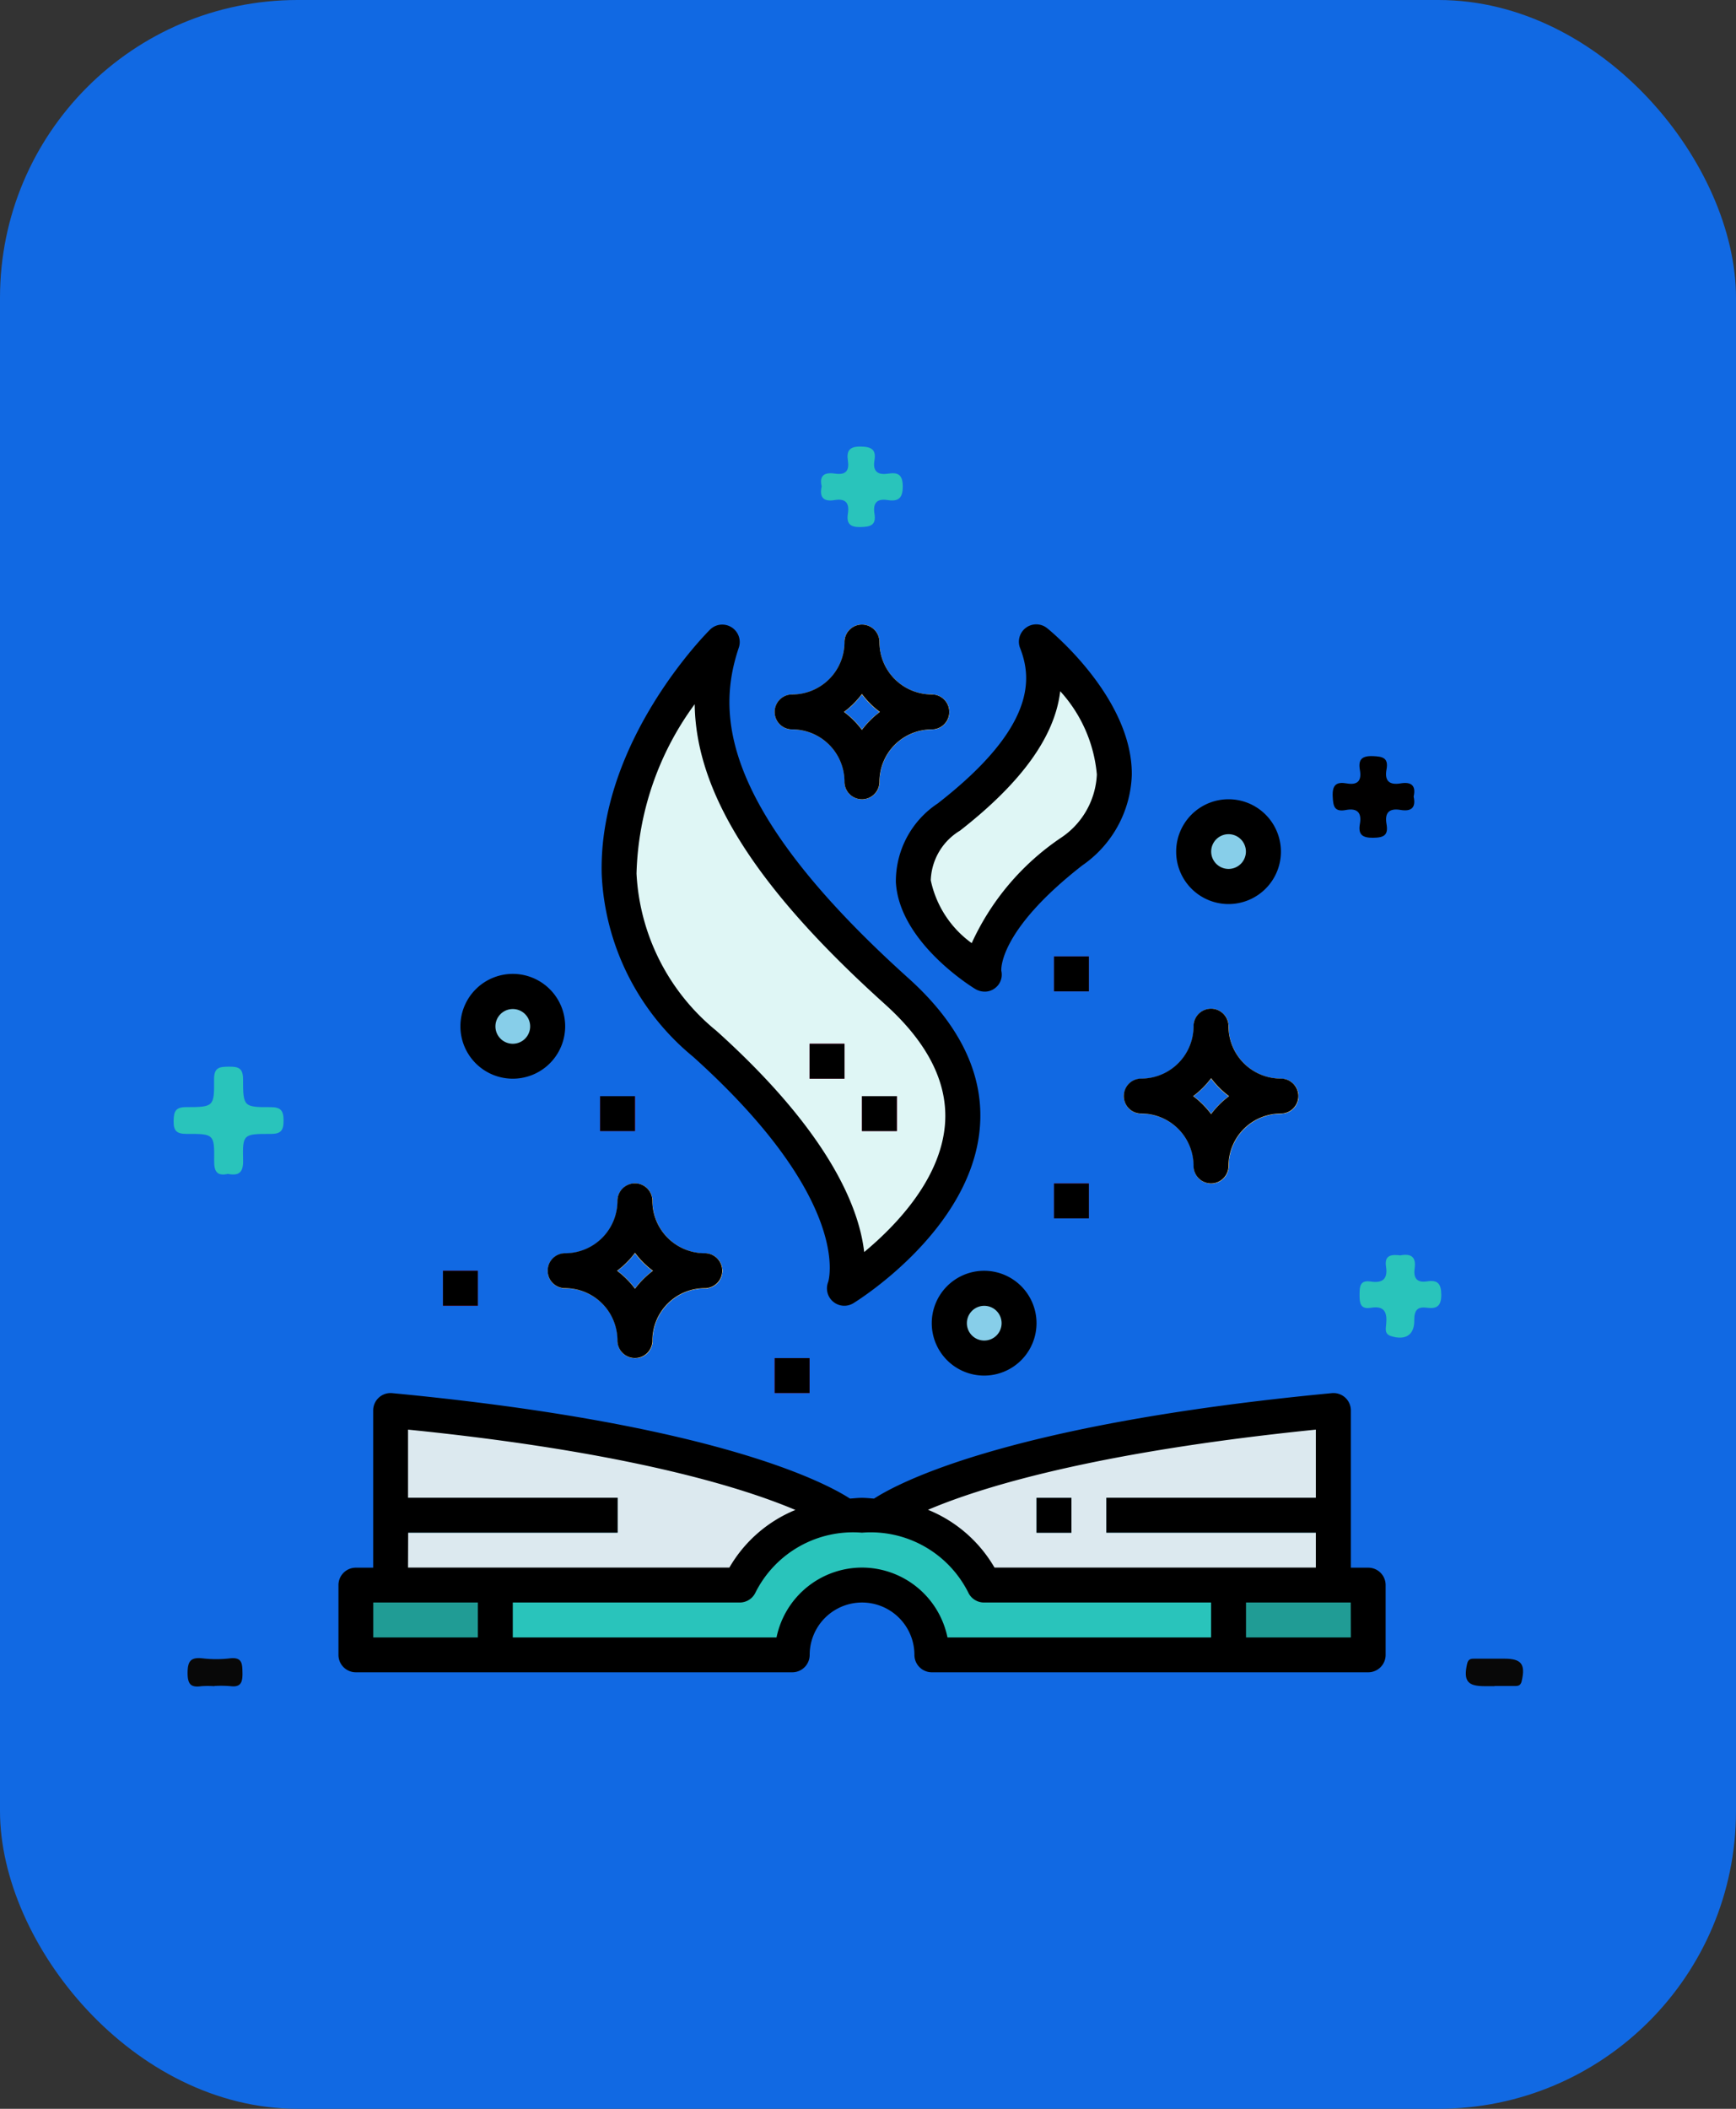 <svg xmlns="http://www.w3.org/2000/svg" width="70" height="85" viewBox="0 0 70 85">
  <rect x="0" y="0" width="70" height="85" fill="#333333" stroke="none"/>
  <g id="Grupo_157823" data-name="Grupo 157823" transform="translate(-326 -5495)">
    <g id="Grupo_156312" data-name="Grupo 156312" transform="translate(-214 3788)">
      <rect id="Rectángulo_36766" data-name="Rectángulo 36766" width="70" height="85" rx="12" transform="translate(540 1707)" fill="#1169e3"/>
    </g>
    <g id="Grupo_156566" data-name="Grupo 156566" transform="translate(329.794 5509.192)">
      <g id="Grupo_156570" data-name="Grupo 156570">
        <path id="Trazado_126894" data-name="Trazado 126894" d="M15.507,123.96c-.454.1-.559-.113-.555-.537.012-1.063-.007-1.081-1.106-1.075-.409,0-.536-.124-.528-.529.007-.377.077-.553.512-.551,1.1,0,1.131-.018,1.119-1.119-.005-.5.239-.507.608-.511s.56.058.56.5c0,1.115.023,1.135,1.112,1.131.421,0,.521.15.522.541s-.1.541-.52.539c-1.11-.006-1.137.014-1.112,1.066.012.488-.169.631-.611.545" transform="translate(-10.111 -90.835)" fill="#29c4bb"/>
        <path id="Trazado_126895" data-name="Trazado 126895" d="M213.642,151.161c.406-.078.632.057.565.517-.056.385.077.6.5.533s.57.088.573.537c0,.47-.189.578-.589.525-.383-.052-.5.115-.5.5.012.6-.357.826-.934.645-.274-.086-.214-.3-.2-.477.048-.472-.06-.76-.616-.666-.431.073-.457-.2-.456-.527s.014-.6.451-.53c.471.073.694-.1.616-.6-.075-.475.23-.5.582-.454" transform="translate(-160.958 -114.754)" fill="#29c4bb"/>
        <path id="Trazado_126896" data-name="Trazado 126896" d="M210.718,69.268c.1.453-.1.608-.527.537-.46-.078-.648.111-.567.569s-.113.548-.542.553-.609-.127-.532-.557c.082-.459-.109-.648-.565-.562-.472.089-.513-.158-.531-.555-.021-.466.16-.588.566-.517.441.077.606-.106.531-.537-.072-.412.061-.579.521-.563.4.014.639.072.552.536s.115.639.567.563c.425-.072.632.081.526.534" transform="translate(-157.51 -51.351)" fill="#010000"/>
        <path id="Trazado_126897" data-name="Trazado 126897" d="M55.04,186.64c.1.423-.11.578-.532.5-.5-.09-.614.169-.543.587.079.465-.146.537-.555.535-.39,0-.6-.091-.518-.511.108-.553-.169-.688-.645-.607s-.466-.225-.467-.559.007-.6.448-.512c.593.117.745-.168.665-.7-.077-.508.311-.362.569-.377.274-.016.579-.052.5.389-.1.545.092.8.67.687.482-.092.423.243.409.566" transform="translate(-39.315 -140.454)" fill="#010000"/>
        <path id="Trazado_126898" data-name="Trazado 126898" d="M121.786,17.426c-.114-.483.153-.577.548-.518.41.061.572-.109.509-.513s.058-.588.522-.578c.427.009.623.119.548.558s.131.6.553.533c.391-.059.587.035.589.513s-.182.62-.608.553c-.45-.072-.6.133-.533.553.078.472-.175.526-.572.534-.424.009-.562-.151-.5-.54.068-.427-.09-.622-.535-.547s-.62-.106-.523-.547" transform="translate(-92.447 -12.009)" fill="#29c4bb"/>
        <path id="Trazado_126899" data-name="Trazado 126899" d="M16.737,219.817a3.652,3.652,0,0,0-.521,0c-.418.061-.554-.072-.557-.522,0-.482.119-.655.607-.6a4.715,4.715,0,0,0,1.1,0c.5-.059.5.222.506.589s-.059.592-.5.53a4.566,4.566,0,0,0-.637-.005" transform="translate(-11.889 -166.043)" fill="#080808"/>
        <path id="Trazado_126900" data-name="Trazado 126900" d="M230.917,219.874h-.407c-.69,0-.848-.217-.7-.9.05-.227.19-.207.34-.208.388,0,.775,0,1.163,0,.691,0,.854.222.7.9-.042.184-.138.205-.284.2-.271,0-.543,0-.814,0" transform="translate(-174.447 -166.101)" fill="#080808"/>
        <path id="Trazado_126902" data-name="Trazado 126902" d="M190.633,175.59a1.577,1.577,0,0,1,1.574-1.649,1.649,1.649,0,0,1,1.7,1.606,1.678,1.678,0,0,1-1.658,1.668,1.635,1.635,0,0,1-1.62-1.626" transform="translate(-144.739 -132.066)" fill="#1169e3"/>
        <path id="Trazado_126903" data-name="Trazado 126903" d="M54.646,36.357a1.637,1.637,0,0,1,1.655,1.6,1.66,1.66,0,0,1-1.661,1.664,1.62,1.62,0,0,1-1.608-1.643,1.584,1.584,0,0,1,1.613-1.621" transform="translate(-40.266 -27.604)" fill="#1169e3"/>
        <g id="libro" transform="translate(9.832 10.983)">
          <path id="Trazado_130885" data-name="Trazado 130885" d="M42.314,364.278s-3.52-2.847-18.3-4.255v7.039H38.091A4.953,4.953,0,0,1,42.314,364.278Zm0,0" transform="translate(-21.889 -328.345)" fill="#dce9ef"/>
          <path id="Trazado_130886" data-name="Trazado 130886" d="M248.012,364.278s3.52-2.847,18.3-4.255v7.039H252.236A4.953,4.953,0,0,0,248.012,364.278Zm0,0" transform="translate(-226.178 -328.345)" fill="#dce9ef"/>
          <path id="Trazado_130887" data-name="Trazado 130887" d="M24.012,400.023h9.151v1.408H24.012Zm0,0" transform="translate(-21.888 -364.825)" fill="#58b1cc"/>
          <path id="Trazado_130888" data-name="Trazado 130888" d="M352.012,400.023h9.151v1.408h-9.151Zm0,0" transform="translate(-321.027 -364.825)" fill="#58b1cc"/>
          <path id="Trazado_130889" data-name="Trazado 130889" d="M320.012,400.023h1.408v1.408h-1.408Zm0,0" transform="translate(-291.843 -364.825)" fill="#58b1cc"/>
          <path id="Trazado_130890" data-name="Trazado 130890" d="M137.8,34.069s9.151-5.631,2.112-11.967-8.228-10.559-7.039-14.079c0,0-8.877,8.834-.7,16.191C139.2,30.549,137.8,34.069,137.8,34.069Zm0,0" transform="translate(-117.37 -7.318)" fill="#dff6f5"/>
          <path id="Trazado_130891" data-name="Trazado 130891" d="M266.369,21.4s-5.357-3.254-1.408-6.335,4.186-5.327,3.52-7.039c0,0,5.993,4.868,1.408,8.447C265.94,19.552,266.369,21.4,266.369,21.4Zm0,0" transform="translate(-240.312 -7.318)" fill="#dff6f5"/>
          <path id="Trazado_130892" data-name="Trazado 130892" d="M240.012,216.023h1.408v1.408h-1.408Zm0,0" transform="translate(-218.882 -197.015)" fill="#d9176c"/>
          <path id="Trazado_130893" data-name="Trazado 130893" d="M216.012,192.023h1.408v1.408h-1.408Zm0,0" transform="translate(-196.994 -175.127)" fill="#d9176c"/>
          <g id="Grupo_157674" data-name="Grupo 157674" transform="translate(8.459 0.002)">
            <path id="Trazado_130894" data-name="Trazado 130894" d="M395.532,180.247a3.524,3.524,0,0,1-3.52-3.52.7.7,0,1,1,1.408,0,2.112,2.112,0,0,0,2.112,2.112.7.7,0,0,1,0,1.408Zm0,0" transform="translate(-365.966 -160.536)" fill="#ffd782"/>
            <path id="Trazado_130895" data-name="Trazado 130895" d="M395.532,180.247a3.524,3.524,0,0,1-3.52-3.52.7.7,0,1,1,1.408,0,2.112,2.112,0,0,0,2.112,2.112.7.7,0,0,1,0,1.408Zm0,0" transform="translate(-365.966 -160.536)" fill="#ffd782"/>
            <path id="Trazado_130896" data-name="Trazado 130896" d="M360.716,180.247a.7.7,0,1,1,0-1.408,2.112,2.112,0,0,0,2.112-2.112.7.7,0,1,1,1.408,0A3.524,3.524,0,0,1,360.716,180.247Zm0,0" transform="translate(-336.782 -160.536)" fill="#ffd782"/>
            <path id="Trazado_130897" data-name="Trazado 130897" d="M392.716,212.247a.7.7,0,0,1-.7-.7,3.524,3.524,0,0,1,3.52-3.52.7.7,0,0,1,0,1.408,2.112,2.112,0,0,0-2.112,2.112A.7.7,0,0,1,392.716,212.247Zm0,0" transform="translate(-365.966 -189.721)" fill="#ffd782"/>
            <path id="Trazado_130898" data-name="Trazado 130898" d="M392.716,212.247a.7.7,0,0,1-.7-.7,3.524,3.524,0,0,1,3.52-3.52.7.7,0,0,1,0,1.408,2.112,2.112,0,0,0-2.112,2.112A.7.7,0,0,1,392.716,212.247Zm0,0" transform="translate(-365.966 -189.721)" fill="#ffd782"/>
            <path id="Trazado_130899" data-name="Trazado 130899" d="M363.532,212.247a.7.7,0,0,1-.7-.7,2.112,2.112,0,0,0-2.112-2.112.7.7,0,1,1,0-1.408,3.524,3.524,0,0,1,3.52,3.52A.7.7,0,0,1,363.532,212.247Zm0,0" transform="translate(-336.782 -189.721)" fill="#ffd782"/>
            <path id="Trazado_130900" data-name="Trazado 130900" d="M131.532,260.247a3.524,3.524,0,0,1-3.52-3.52.7.7,0,1,1,1.408,0,2.112,2.112,0,0,0,2.112,2.112.7.7,0,0,1,0,1.408Zm0,0" transform="translate(-125.196 -233.497)" fill="#ffd782"/>
            <path id="Trazado_130901" data-name="Trazado 130901" d="M131.532,260.247a3.524,3.524,0,0,1-3.52-3.52.7.7,0,1,1,1.408,0,2.112,2.112,0,0,0,2.112,2.112.7.7,0,0,1,0,1.408Zm0,0" transform="translate(-125.196 -233.497)" fill="#ffd782"/>
            <path id="Trazado_130902" data-name="Trazado 130902" d="M96.716,260.247a.7.7,0,1,1,0-1.408,2.112,2.112,0,0,0,2.112-2.112.7.7,0,1,1,1.408,0A3.524,3.524,0,0,1,96.716,260.247Zm0,0" transform="translate(-96.012 -233.497)" fill="#ffd782"/>
            <path id="Trazado_130903" data-name="Trazado 130903" d="M128.716,292.247a.7.7,0,0,1-.7-.7,3.524,3.524,0,0,1,3.52-3.52.7.7,0,0,1,0,1.408,2.112,2.112,0,0,0-2.112,2.112A.7.7,0,0,1,128.716,292.247Zm0,0" transform="translate(-125.196 -262.681)" fill="#ffd782"/>
            <path id="Trazado_130904" data-name="Trazado 130904" d="M128.716,292.247a.7.7,0,0,1-.7-.7,3.524,3.524,0,0,1,3.52-3.52.7.7,0,0,1,0,1.408,2.112,2.112,0,0,0-2.112,2.112A.7.7,0,0,1,128.716,292.247Zm0,0" transform="translate(-125.196 -262.681)" fill="#ffd782"/>
            <path id="Trazado_130905" data-name="Trazado 130905" d="M99.532,292.247a.7.7,0,0,1-.7-.7,2.112,2.112,0,0,0-2.112-2.112.7.7,0,1,1,0-1.408,3.524,3.524,0,0,1,3.52,3.52A.7.7,0,0,1,99.532,292.247Zm0,0" transform="translate(-96.012 -262.681)" fill="#ffd782"/>
            <path id="Trazado_130906" data-name="Trazado 130906" d="M235.532,4.247a3.524,3.524,0,0,1-3.52-3.52.7.7,0,1,1,1.408,0,2.112,2.112,0,0,0,2.112,2.112.7.7,0,1,1,0,1.408Zm0,0" transform="translate(-220.045 -0.023)" fill="#ffd782"/>
            <path id="Trazado_130907" data-name="Trazado 130907" d="M235.532,4.247a3.524,3.524,0,0,1-3.52-3.52.7.7,0,1,1,1.408,0,2.112,2.112,0,0,0,2.112,2.112.7.7,0,1,1,0,1.408Zm0,0" transform="translate(-220.045 -0.023)" fill="#ffd782"/>
            <path id="Trazado_130908" data-name="Trazado 130908" d="M200.716,4.247a.7.7,0,0,1,0-1.408A2.112,2.112,0,0,0,202.828.727a.7.7,0,0,1,1.408,0A3.524,3.524,0,0,1,200.716,4.247Zm0,0" transform="translate(-190.861 -0.023)" fill="#ffd782"/>
            <path id="Trazado_130909" data-name="Trazado 130909" d="M232.716,36.247a.7.7,0,0,1-.7-.7,3.524,3.524,0,0,1,3.52-3.52.7.7,0,1,1,0,1.408,2.112,2.112,0,0,0-2.112,2.112A.7.7,0,0,1,232.716,36.247Zm0,0" transform="translate(-220.045 -29.208)" fill="#ffd782"/>
            <path id="Trazado_130910" data-name="Trazado 130910" d="M232.716,36.247a.7.7,0,0,1-.7-.7,3.524,3.524,0,0,1,3.52-3.52.7.7,0,1,1,0,1.408,2.112,2.112,0,0,0-2.112,2.112A.7.7,0,0,1,232.716,36.247Zm0,0" transform="translate(-220.045 -29.208)" fill="#ffd782"/>
            <path id="Trazado_130911" data-name="Trazado 130911" d="M203.532,36.247a.7.7,0,0,1-.7-.7,2.112,2.112,0,0,0-2.112-2.112.7.7,0,0,1,0-1.408,3.524,3.524,0,0,1,3.52,3.52A.7.7,0,0,1,203.532,36.247Zm0,0" transform="translate(-190.861 -29.208)" fill="#ffd782"/>
          </g>
          <path id="Trazado_130912" data-name="Trazado 130912" d="M328.012,152.023h1.408v1.408h-1.408Zm0,0" transform="translate(-299.139 -138.647)" fill="#d9176c"/>
          <path id="Trazado_130913" data-name="Trazado 130913" d="M328.012,256.023h1.408v1.408h-1.408Zm0,0" transform="translate(-299.139 -233.496)" fill="#d9176c"/>
          <path id="Trazado_130914" data-name="Trazado 130914" d="M120.012,216.023h1.408v1.408h-1.408Zm0,0" transform="translate(-109.441 -197.015)" fill="#d9176c"/>
          <path id="Trazado_130915" data-name="Trazado 130915" d="M200.012,336.023h1.408v1.408h-1.408Zm0,0" transform="translate(-182.402 -306.456)" fill="#d9176c"/>
          <path id="Trazado_130916" data-name="Trazado 130916" d="M48.012,296.023H49.42v1.408H48.012Zm0,0" transform="translate(-43.777 -269.976)" fill="#d9176c"/>
          <path id="Trazado_130917" data-name="Trazado 130917" d="M282.828,305.431a1.408,1.408,0,1,1-1.408-1.408A1.408,1.408,0,0,1,282.828,305.431Zm0,0" transform="translate(-255.363 -277.272)" fill="#87cee9"/>
          <path id="Trazado_130918" data-name="Trazado 130918" d="M66.827,169.431a1.408,1.408,0,1,1-1.408-1.408A1.408,1.408,0,0,1,66.827,169.431Zm0,0" transform="translate(-58.369 -153.239)" fill="#87cee9"/>
          <path id="Trazado_130919" data-name="Trazado 130919" d="M394.828,89.431a1.408,1.408,0,1,1-1.408-1.408A1.408,1.408,0,0,1,394.828,89.431Zm0,0" transform="translate(-357.508 -80.278)" fill="#87cee9"/>
          <path id="Trazado_130920" data-name="Trazado 130920" d="M31.242,413.654a2.816,2.816,0,0,0-5.631,0H8.012v-2.816H23.5a5.067,5.067,0,0,1,4.928-2.816,5.067,5.067,0,0,1,4.928,2.816H48.84v2.816Zm0,0" transform="translate(-7.297 -372.121)" fill="#29c4bb"/>
          <path id="Trazado_130921" data-name="Trazado 130921" d="M8.012,440.023h5.631v2.816H8.012Zm0,0" transform="translate(-7.296 -401.305)" fill="#209c95"/>
          <path id="Trazado_130922" data-name="Trazado 130922" d="M408.012,440.023h5.631v2.816h-5.631Zm0,0" transform="translate(-372.1 -401.305)" fill="#209c95"/>
          <path id="Trazado_130923" data-name="Trazado 130923" d="M41.544,359.065h-.7v-6.335a.7.7,0,0,0-.771-.7c-13.035,1.241-17.47,3.613-18.454,4.25-.163-.01-.314-.03-.486-.03s-.323.02-.486.03c-.985-.638-5.42-3.009-18.454-4.25a.7.7,0,0,0-.771.7v6.335h-.7a.7.7,0,0,0-.7.7v2.816a.7.7,0,0,0,.7.7h17.6a.7.7,0,0,0,.7-.7,2.112,2.112,0,0,1,4.224,0,.7.7,0,0,0,.7.7h17.6a.7.7,0,0,0,.7-.7v-2.816a.7.7,0,0,0-.7-.7ZM39.432,353.5v2.745H30.985v1.408h8.447v1.408H26.475a5.482,5.482,0,0,0-2.681-2.329c2.078-.887,6.63-2.317,15.637-3.232Zm-36.6,4.153h8.447v-1.408H2.827V353.5c8.925.9,13.511,2.345,15.619,3.238a5.476,5.476,0,0,0-2.662,2.323H2.827Zm-1.408,4.224v-1.408H5.643v1.408Zm19.71-2.816a3.525,3.525,0,0,0-3.449,2.816H7.051v-1.408H16.2a.7.7,0,0,0,.63-.389,4.4,4.4,0,0,1,4.3-2.426,4.4,4.4,0,0,1,4.294,2.426.7.7,0,0,0,.633.389h9.151v1.408H24.579a3.525,3.525,0,0,0-3.449-2.816Zm19.71,2.816H36.616v-1.408H40.84Zm0,0" transform="translate(0 -321.051)"/>
          <path id="Trazado_130924" data-name="Trazado 130924" d="M320.012,400.023h1.408v1.408h-1.408Zm0,0" transform="translate(-291.843 -364.825)"/>
          <path id="Trazado_130925" data-name="Trazado 130925" d="M125.965.128a.7.7,0,0,0-.869.1c-.184.183-4.5,4.542-4.364,9.855a10.1,10.1,0,0,0,3.688,7.358c6.421,5.779,5.471,9,5.443,9.081a.7.7,0,0,0,1.028.845c.192-.118,4.717-2.945,5.085-7.028.194-2.133-.774-4.173-2.871-6.061C125.393,7.343,125.4,3.512,126.26.95a.7.7,0,0,0-.295-.822Zm6.195,15.2c1.749,1.574,2.56,3.217,2.41,4.884-.2,2.211-2.012,4.069-3.254,5.1-.2-1.753-1.361-4.78-5.957-8.916a8.742,8.742,0,0,1-3.223-6.339,12.052,12.052,0,0,1,2.346-6.828c.043,3.6,2.511,7.45,7.68,12.1Zm0,0" transform="translate(-110.096 -0.02)"/>
          <path id="Trazado_130926" data-name="Trazado 130926" d="M257.279,7.19a3.763,3.763,0,0,0-1.718,3.2c.141,2.414,3.069,4.218,3.194,4.294a.749.749,0,0,0,.389.111.665.665,0,0,0,.393-.125.679.679,0,0,0,.276-.713c0-.015-.158-1.578,3.261-4.247a4.613,4.613,0,0,0,2-3.653c.03-3.08-3.256-5.786-3.4-5.9a.7.7,0,0,0-1.1.8c.469,1.207.637,3.164-3.3,6.233Zm4.908-4.505a5.731,5.731,0,0,1,1.478,3.358A3.239,3.239,0,0,1,262.209,8.6a10.244,10.244,0,0,0-3.59,4.24,4.183,4.183,0,0,1-1.651-2.534,2.431,2.431,0,0,1,1.179-2c2.483-1.938,3.822-3.792,4.04-5.613Zm0,0" transform="translate(-233.063 0)"/>
          <path id="Trazado_130927" data-name="Trazado 130927" d="M240.012,216.023h1.408v1.408h-1.408Zm0,0" transform="translate(-218.882 -197.015)"/>
          <path id="Trazado_130928" data-name="Trazado 130928" d="M216.012,192.023h1.408v1.408h-1.408Zm0,0" transform="translate(-196.994 -175.127)"/>
          <path id="Trazado_130929" data-name="Trazado 130929" d="M360.012,179.543a.7.7,0,0,0,.7.7,2.112,2.112,0,0,1,2.112,2.112.7.7,0,1,0,1.408,0,2.112,2.112,0,0,1,2.112-2.112.7.7,0,1,0,0-1.408,2.112,2.112,0,0,1-2.112-2.112.7.7,0,1,0-1.408,0,2.112,2.112,0,0,1-2.112,2.112.7.7,0,0,0-.7.7Zm3.52-.726a3.517,3.517,0,0,0,.726.726,3.524,3.524,0,0,0-.726.726,3.524,3.524,0,0,0-.726-.726A3.517,3.517,0,0,0,363.532,178.817Zm0,0" transform="translate(-328.323 -160.535)"/>
          <path id="Trazado_130930" data-name="Trazado 130930" d="M96.012,259.543a.7.7,0,0,0,.7.7,2.112,2.112,0,0,1,2.112,2.112.7.7,0,1,0,1.408,0,2.112,2.112,0,0,1,2.112-2.112.7.7,0,1,0,0-1.408,2.112,2.112,0,0,1-2.112-2.112.7.7,0,1,0-1.408,0,2.112,2.112,0,0,1-2.112,2.112A.7.7,0,0,0,96.012,259.543Zm3.52-.726a3.518,3.518,0,0,0,.726.726,3.524,3.524,0,0,0-.726.726,3.524,3.524,0,0,0-.726-.726A3.518,3.518,0,0,0,99.531,258.817Zm0,0" transform="translate(-87.553 -233.496)"/>
          <path id="Trazado_130931" data-name="Trazado 130931" d="M206.347,2.839A2.112,2.112,0,0,1,204.236.727a.7.7,0,0,0-1.408,0,2.112,2.112,0,0,1-2.112,2.112.7.7,0,0,0,0,1.408,2.112,2.112,0,0,1,2.112,2.112.7.7,0,0,0,1.408,0,2.112,2.112,0,0,1,2.112-2.112.7.7,0,0,0,0-1.408Zm-2.816,1.43a3.524,3.524,0,0,0-.726-.726,3.517,3.517,0,0,0,.726-.726,3.517,3.517,0,0,0,.726.726A3.524,3.524,0,0,0,203.532,4.269Zm0,0" transform="translate(-182.402 -0.022)"/>
          <path id="Trazado_130932" data-name="Trazado 130932" d="M328.012,152.023h1.408v1.408h-1.408Zm0,0" transform="translate(-299.139 -138.647)"/>
          <path id="Trazado_130933" data-name="Trazado 130933" d="M328.012,256.023h1.408v1.408h-1.408Zm0,0" transform="translate(-299.139 -233.496)"/>
          <path id="Trazado_130934" data-name="Trazado 130934" d="M120.012,216.023h1.408v1.408h-1.408Zm0,0" transform="translate(-109.441 -197.015)"/>
          <path id="Trazado_130935" data-name="Trazado 130935" d="M200.012,336.023h1.408v1.408h-1.408Zm0,0" transform="translate(-182.402 -306.456)"/>
          <path id="Trazado_130936" data-name="Trazado 130936" d="M48.012,296.023H49.42v1.408H48.012Zm0,0" transform="translate(-43.777 -269.976)"/>
          <path id="Trazado_130937" data-name="Trazado 130937" d="M272.012,298.135a2.112,2.112,0,1,0,2.112-2.112A2.112,2.112,0,0,0,272.012,298.135Zm2.816,0a.7.7,0,1,1-.7-.7A.7.7,0,0,1,274.828,298.135Zm0,0" transform="translate(-248.067 -269.976)"/>
          <path id="Trazado_130938" data-name="Trazado 130938" d="M58.124,160.023a2.112,2.112,0,1,0,2.112,2.112A2.112,2.112,0,0,0,58.124,160.023Zm0,2.816a.7.7,0,1,1,.7-.7A.7.7,0,0,1,58.124,162.839Zm0,0" transform="translate(-51.073 -145.943)"/>
          <path id="Trazado_130939" data-name="Trazado 130939" d="M386.124,84.247a2.112,2.112,0,1,0-2.112-2.112A2.112,2.112,0,0,0,386.124,84.247Zm0-2.816a.7.7,0,1,1-.7.7A.7.7,0,0,1,386.124,81.431Zm0,0" transform="translate(-350.212 -72.982)"/>
        </g>
      </g>
    </g>
  </g>
</svg>
